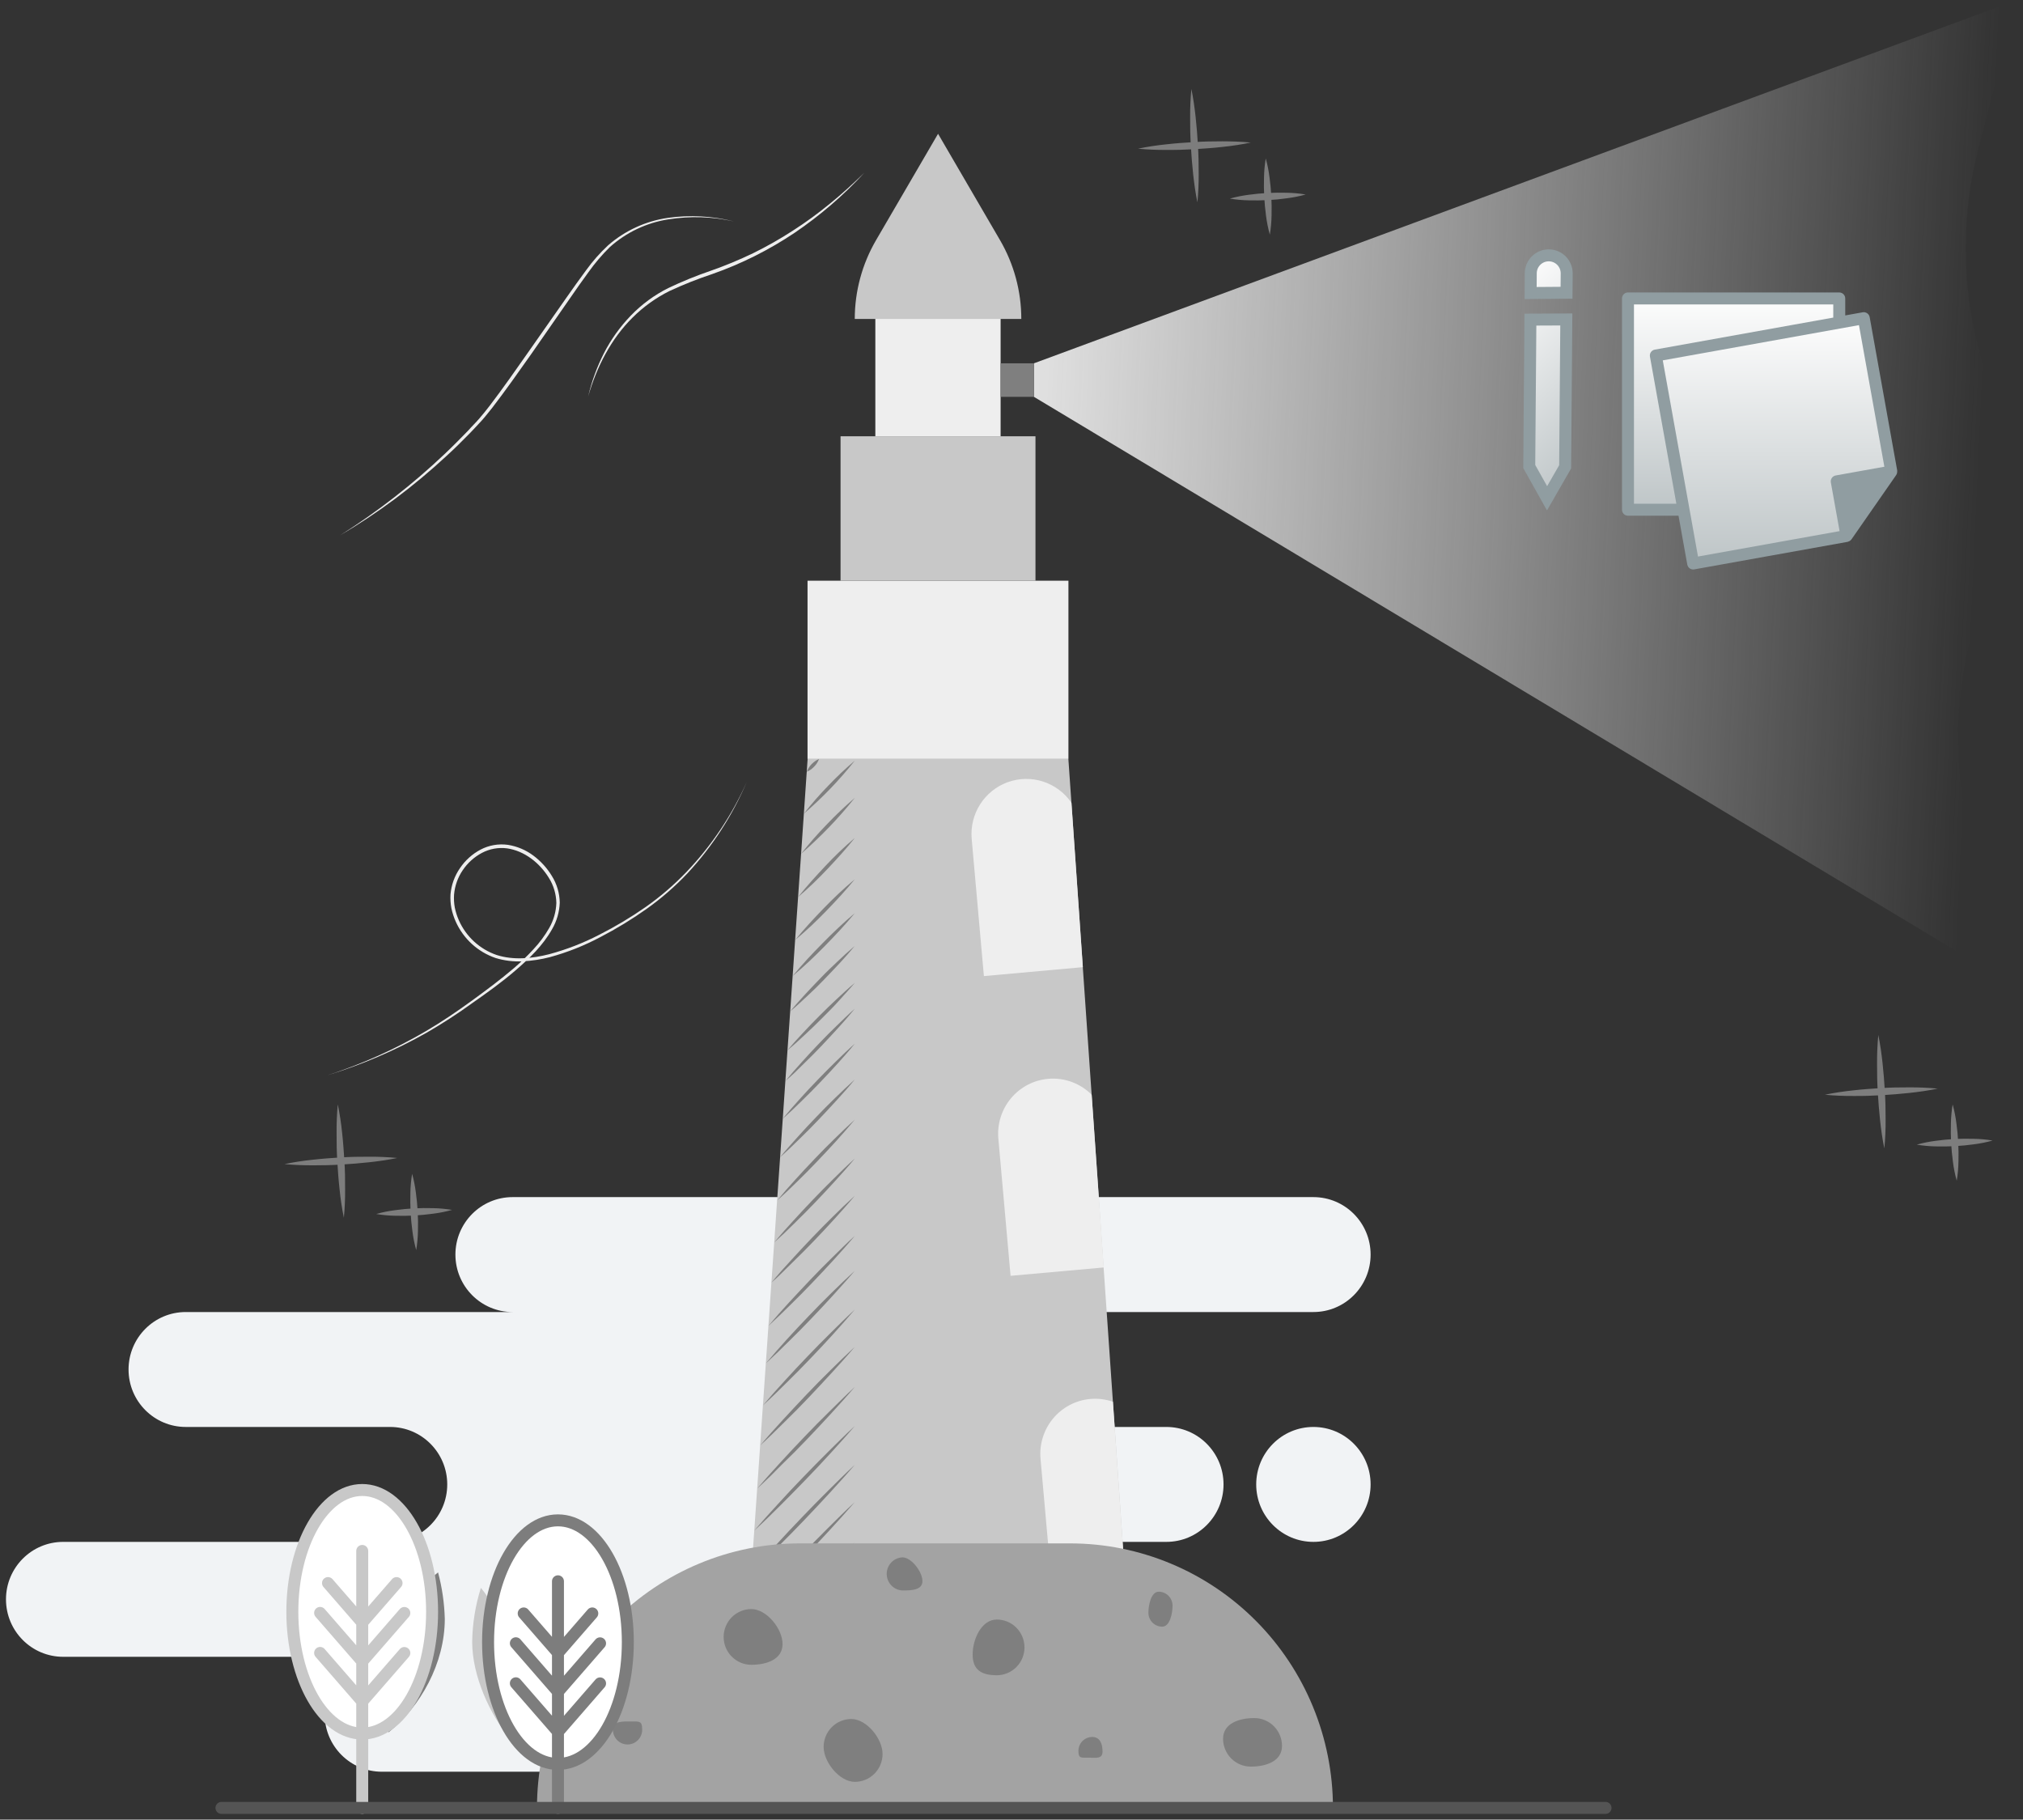 <svg viewBox="0 0 169 152" fill="none" xmlns="http://www.w3.org/2000/svg">
    <rect x="0" y="0" width="169" height="152" fill="#333333" stroke="none"/>
    <path fill-rule="evenodd" clip-rule="evenodd"
        d="M109.722 100C112.361 100 114.5 102.149 114.5 104.8C114.5 107.451 112.361 109.6 109.722 109.6H82.416C85.055 109.6 87.195 111.749 87.195 114.4C87.195 117.051 85.055 119.2 82.416 119.2H97.434C100.073 119.2 102.213 121.349 102.213 124C102.213 126.651 100.073 128.8 97.434 128.8H90.489C87.162 128.8 84.464 130.949 84.464 133.6C84.464 135.367 85.829 136.967 88.56 138.4C91.199 138.4 93.338 140.549 93.338 143.2C93.338 145.851 91.199 148 88.56 148H31.901C29.262 148 27.123 145.851 27.123 143.2C27.123 140.549 29.262 138.4 31.901 138.4H5.278C2.639 138.4 0.5 136.251 0.5 133.6C0.5 130.949 2.639 128.8 5.278 128.8H32.584C35.223 128.8 37.362 126.651 37.362 124C37.362 121.349 35.223 119.2 32.584 119.2H15.518C12.879 119.2 10.739 117.051 10.739 114.4C10.739 111.749 12.879 109.6 15.518 109.6H42.823C40.184 109.6 38.045 107.451 38.045 104.8C38.045 102.149 40.184 100 42.823 100H109.722ZM109.722 119.2C112.361 119.2 114.5 121.349 114.5 124C114.5 126.651 112.361 128.8 109.722 128.8C107.082 128.8 104.943 126.651 104.943 124C104.943 121.349 107.082 119.2 109.722 119.2Z"
        fill="#F1F3F5" />
    <path
        d="M86.375 30.349L168.498 0L165.283 12.36C163.862 17.825 163.856 23.565 165.265 29.033L166.03 32.017C167.639 38.269 167.395 44.858 165.328 50.973C163.079 57.625 162.993 64.825 165.081 71.531L168.498 82.488L86.375 33.15V30.349Z"
        fill="url(#paint0_linear_1267_29832)" />
    <g clip-path="url(#clip0_1267_29832)">
        <path
            d="M130.88 22.841L130.867 24.455L127.867 24.478L127.88 22.818C127.883 22.42 128.044 22.04 128.328 21.761C128.611 21.482 128.994 21.327 129.392 21.33C129.79 21.333 130.17 21.494 130.449 21.777C130.728 22.061 130.883 22.444 130.88 22.841ZM127.849 26.699L130.849 26.686L130.752 38.995L129.24 41.626L127.752 38.971L127.849 26.699Z"
            fill="url(#paint1_linear_1267_29832)" stroke="#909DA1" />
    </g>
    <path d="M140.64 42.58H136V24.93H153.65V26.947" fill="url(#paint2_linear_1267_29832)" />
    <path d="M154.26 44.77L141.447 47.07L138.328 29.698L155.701 26.579L158.001 39.391"
        fill="url(#paint3_linear_1267_29832)" />
    <path d="M154.255 44.77L153.438 40.21L157.997 39.391L154.255 44.77Z" fill="#909DA1" />
    <path
        d="M158.489 39.433C158.491 39.411 158.492 39.389 158.49 39.367C158.489 39.345 158.495 39.325 158.491 39.303L156.191 26.49C156.167 26.36 156.092 26.244 155.984 26.169C155.875 26.093 155.741 26.063 155.611 26.086L154.15 26.349V24.93C154.15 24.797 154.097 24.67 154.004 24.576C153.91 24.482 153.783 24.43 153.65 24.43H136C135.867 24.43 135.74 24.482 135.646 24.576C135.553 24.67 135.5 24.797 135.5 24.93V42.58C135.5 42.712 135.553 42.84 135.646 42.933C135.74 43.027 135.867 43.08 136 43.08H140.222L140.954 47.159C140.977 47.289 141.052 47.405 141.16 47.481C141.269 47.556 141.404 47.586 141.534 47.563L154.347 45.263C154.38 45.257 154.407 45.239 154.437 45.227C154.46 45.218 154.483 45.213 154.505 45.2C154.57 45.164 154.626 45.115 154.67 45.055L158.409 39.679C158.457 39.605 158.485 39.52 158.489 39.433ZM136.5 42.08V25.43H153.15V26.529L138.239 29.206C138.174 29.217 138.113 29.241 138.057 29.277C138.002 29.312 137.954 29.358 137.917 29.412C137.879 29.466 137.853 29.526 137.839 29.591C137.825 29.655 137.823 29.721 137.835 29.786L140.042 42.08H136.5ZM138.907 30.102L155.296 27.16L157.419 38.988L153.351 39.718C153.221 39.742 153.105 39.816 153.029 39.925C152.954 40.034 152.924 40.168 152.947 40.299L153.678 44.367L141.85 46.49L138.907 30.102ZM154.537 43.494L154.019 40.614L156.9 40.097L154.537 43.494Z"
        fill="#909DA1" />
    <path
        d="M95.187 149.105C86.444 151.122 77.414 151.55 68.521 150.37C67.649 150.253 66.778 150.122 65.908 149.976C65.038 149.831 64.159 149.666 63.271 149.481C62.694 149.366 62.117 149.241 61.539 149.105L61.593 148.315L61.753 146.03L61.845 144.705L62.064 141.513L62.286 138.318L62.435 136.173L62.536 134.711L62.767 131.361L63.01 127.864L63.254 124.35L63.503 120.74L63.734 117.387L63.977 113.891L64.194 110.752L64.443 107.142L64.677 103.786L64.918 100.29L65.17 96.671L65.392 93.452L65.609 90.296L65.787 87.727L66.012 84.487L66.217 81.531L66.424 78.512L66.673 74.932L66.923 71.322L67.154 67.969L67.394 64.472L67.468 63.407H89.252L94.294 136.179L95.044 147.014L95.187 149.105Z"
        fill="#C8C8C8" />
    <path
        d="M95.187 149.105C86.444 151.122 77.414 151.55 68.521 150.37C67.649 150.253 66.778 150.122 65.908 149.977C65.038 149.831 64.159 149.666 63.271 149.481C62.694 149.366 62.117 149.241 61.539 149.105L61.593 148.315L61.753 146.03L61.845 144.705L62.064 141.513L62.286 138.318L62.435 136.173C62.967 136.288 63.499 136.398 64.031 136.501C64.84 136.659 65.653 136.799 66.466 136.934C67.278 137.068 68.13 137.19 68.963 137.292C77.405 138.361 85.966 137.982 94.282 136.173L95.033 147.008L95.187 149.105Z"
        fill="#EEEEEE" />
    <path
        d="M68.422 63.401C68.335 63.641 68.196 63.858 68.015 64.037C67.845 64.225 67.634 64.372 67.398 64.466C67.49 64.229 67.627 64.013 67.803 63.83C67.979 63.647 68.189 63.501 68.422 63.401ZM71.406 63.545C70.133 65.153 68.71 66.634 67.155 67.969C67.785 67.16 68.458 66.387 69.172 65.654C69.878 64.91 70.624 64.206 71.406 63.545ZM71.406 66.653C70.057 68.343 68.556 69.905 66.924 71.319C67.592 70.469 68.304 69.656 69.056 68.882C69.801 68.099 70.585 67.355 71.406 66.653ZM71.406 70C70.7 70.895 69.923 71.743 69.145 72.569C68.368 73.395 67.547 74.189 66.675 74.929C67.378 74.034 68.158 73.187 68.932 72.36C69.706 71.534 70.534 70.74 71.406 70ZM71.406 84.261C70.967 84.806 70.516 85.329 70.038 85.848C69.561 86.367 69.095 86.877 68.615 87.381C68.134 87.885 67.642 88.383 67.132 88.873L66.402 89.592C66.141 89.827 65.889 90.069 65.625 90.296C65.841 90.021 66.073 89.759 66.295 89.49L66.992 88.709C67.455 88.187 67.935 87.679 68.416 87.175C68.896 86.671 69.386 86.173 69.899 85.684C70.412 85.194 70.878 84.726 71.406 84.261ZM71.406 87.19C70.949 87.754 70.468 88.297 69.985 88.834C69.501 89.371 69.003 89.899 68.502 90.424C68.001 90.949 67.496 91.462 66.974 91.966L66.194 92.721C65.924 92.963 65.663 93.213 65.39 93.452C65.616 93.169 65.856 92.897 66.087 92.62L66.811 91.808C67.292 91.265 67.79 90.74 68.294 90.218C68.799 89.696 69.303 89.18 69.822 88.676C70.341 88.172 70.851 87.671 71.406 87.19ZM71.406 90.176C70.928 90.773 70.43 91.322 69.923 91.88C69.415 92.438 68.905 92.984 68.389 93.527C67.873 94.07 67.345 94.604 66.805 95.126L65.996 95.91C65.72 96.164 65.447 96.424 65.165 96.671C65.399 96.373 65.648 96.095 65.892 95.809L66.642 94.968C67.14 94.407 67.656 93.864 68.176 93.321C68.695 92.778 69.22 92.244 69.76 91.722C70.299 91.2 70.851 90.675 71.406 90.176ZM71.406 93.536C70.907 94.132 70.388 94.729 69.866 95.305C69.344 95.88 68.807 96.45 68.267 97.017C67.728 97.584 67.182 98.136 66.621 98.682L65.782 99.496C65.485 99.762 65.212 100.033 64.919 100.29C65.165 99.992 65.423 99.693 65.675 99.395L66.458 98.521C66.98 97.939 67.517 97.375 68.054 96.808C68.591 96.242 69.143 95.69 69.7 95.144C70.258 94.598 70.821 94.055 71.406 93.536ZM71.406 96.781C70.89 97.408 70.35 98.011 69.804 98.613C69.258 99.216 68.707 99.806 68.149 100.388C67.591 100.97 67.022 101.549 66.44 102.116L65.571 102.963C65.275 103.237 64.978 103.518 64.681 103.786C64.937 103.47 65.207 103.169 65.471 102.858L66.28 101.963C66.823 101.367 67.381 100.77 67.938 100.188C68.496 99.607 69.065 99.028 69.644 98.461C70.222 97.894 70.801 97.321 71.406 96.781ZM71.406 99.893C70.869 100.54 70.308 101.164 69.748 101.784C69.187 102.405 68.609 103.014 68.03 103.622C67.452 104.231 66.865 104.815 66.251 105.412L65.361 106.289C65.064 106.588 64.767 106.868 64.438 107.145C64.702 106.82 64.984 106.507 65.254 106.188L66.105 105.251C66.666 104.628 67.244 104.022 67.82 103.413C68.395 102.805 68.985 102.22 69.585 101.623C70.184 101.027 70.78 100.454 71.406 99.893ZM71.406 103.243C70.848 103.912 70.267 104.559 69.685 105.2C69.104 105.842 68.499 106.474 67.906 107.101C67.312 107.727 66.698 108.348 66.079 108.953L65.147 109.863C64.83 110.162 64.518 110.46 64.195 110.758C64.471 110.421 64.762 110.099 65.043 109.768L65.915 108.801C66.509 108.157 67.102 107.527 67.695 106.901C68.288 106.274 68.902 105.654 69.522 105.048C70.142 104.443 70.759 103.819 71.406 103.243ZM71.406 106.155C70.83 106.841 70.219 107.506 69.626 108.169C69.033 108.831 68.41 109.478 67.796 110.126C67.182 110.773 66.553 111.412 65.912 112.035L64.954 112.975C64.628 113.273 64.308 113.592 63.976 113.891C64.272 113.545 64.569 113.213 64.851 112.873L65.74 111.877C66.334 111.215 66.957 110.567 67.573 109.92C68.19 109.273 68.816 108.634 69.454 108.011C70.092 107.387 70.741 106.758 71.406 106.155ZM71.406 109.398C70.812 110.105 70.193 110.791 69.57 111.486C68.947 112.181 68.312 112.841 67.677 113.509C67.043 114.177 66.393 114.833 65.734 115.481L64.747 116.45C64.409 116.767 64.079 117.089 63.735 117.399C64.032 117.044 64.329 116.701 64.64 116.349L65.571 115.323C66.191 114.636 66.826 113.968 67.464 113.3C68.101 112.632 68.748 111.975 69.406 111.328C70.065 110.681 70.721 110.021 71.406 109.398ZM71.406 112.512C70.792 113.24 70.154 113.947 69.51 114.648C68.867 115.349 68.217 116.042 67.562 116.737C66.906 117.432 66.239 118.103 65.559 118.768L64.542 119.768C64.195 120.093 63.857 120.427 63.504 120.746C63.801 120.379 64.127 120.027 64.438 119.666L65.396 118.61C66.037 117.906 66.692 117.217 67.348 116.522C68.004 115.827 68.671 115.156 69.347 114.49C70.023 113.825 70.703 113.157 71.406 112.512ZM71.406 115.86C70.771 116.608 70.112 117.336 69.448 118.061C68.784 118.786 68.113 119.499 67.437 120.209C66.761 120.919 66.073 121.617 65.361 122.298L64.326 123.339C63.967 123.676 63.617 124.019 63.255 124.35C63.569 123.974 63.898 123.61 64.222 123.237L65.21 122.148C65.871 121.42 66.547 120.71 67.224 120C67.9 119.29 68.588 118.592 69.285 117.912C69.982 117.232 70.682 116.525 71.406 115.86ZM71.406 119.123C70.75 119.893 70.071 120.642 69.389 121.388C68.707 122.133 68.013 122.879 67.312 123.598C66.612 124.317 65.906 125.048 65.189 125.758L64.109 126.823C63.741 127.169 63.382 127.524 63.009 127.864C63.335 127.477 63.673 127.104 64.005 126.722L65.026 125.6C65.705 124.851 66.402 124.108 67.102 123.389C67.802 122.67 68.505 121.94 69.226 121.23C69.946 120.52 70.661 119.81 71.406 119.123ZM71.406 134.75C70.652 135.621 69.875 136.471 69.095 137.318C68.315 138.166 67.52 138.992 66.722 139.83C65.924 140.669 65.121 141.483 64.308 142.295L63.083 143.512C62.667 143.909 62.258 144.314 61.837 144.705C62.211 144.267 62.599 143.843 62.979 143.41L64.145 142.136C64.925 141.289 65.723 140.463 66.517 139.625C67.312 138.786 68.119 137.972 68.932 137.16C69.745 136.349 70.554 135.537 71.406 134.75ZM61.594 148.315C61.979 147.867 62.377 147.42 62.78 146.987L63.967 145.681C64.767 144.812 65.586 143.962 66.396 143.103C67.206 142.244 68.039 141.409 68.873 140.573L70.13 139.323C70.554 138.915 70.976 138.5 71.409 138.097C71.023 138.548 70.626 138.992 70.222 139.425L69.036 140.731C68.238 141.6 67.419 142.45 66.609 143.309C65.8 144.168 64.966 145.006 64.133 145.842C63.299 146.677 62.454 147.506 61.594 148.315ZM63.273 149.481C63.459 149.258 63.652 149.037 63.845 148.819C64.038 148.601 64.225 148.378 64.438 148.163L65.625 146.868C65.636 146.856 65.649 146.847 65.664 146.84C65.679 146.833 65.695 146.83 65.711 146.829L65.619 146.868C66.55 145.86 67.505 144.869 68.466 143.885C68.947 143.392 69.439 142.912 69.929 142.429C70.418 141.946 70.916 141.474 71.412 141.006C70.964 141.528 70.522 142.047 70.047 142.554C69.573 143.061 69.125 143.574 68.653 144.073C67.713 145.075 66.764 146.068 65.794 147.041C65.769 147.063 65.738 147.076 65.705 147.077L65.797 147.038L64.551 148.267C64.346 148.473 64.133 148.67 63.922 148.864C63.712 149.058 63.486 149.284 63.273 149.481ZM65.909 149.977C66.322 149.457 66.761 148.959 67.203 148.467C67.645 147.975 68.093 147.492 68.549 147.011C69.006 146.531 69.472 146.062 69.949 145.606L70.667 144.92C70.913 144.699 71.151 144.469 71.406 144.255C71.201 144.517 70.982 144.765 70.771 145.021L70.112 145.764C69.674 146.259 69.223 146.74 68.763 147.22C68.303 147.7 67.843 148.169 67.366 148.625C66.888 149.082 66.402 149.544 65.909 149.977ZM68.523 150.358C68.923 149.788 69.37 149.251 69.857 148.753C70.334 148.245 70.852 147.777 71.406 147.354C70.591 148.488 69.621 149.5 68.523 150.358ZM71.406 122.366C70.729 123.16 70.029 123.929 69.329 124.693C68.629 125.457 67.912 126.215 67.197 126.966C66.482 127.718 65.752 128.458 65.011 129.192L63.901 130.287C63.525 130.645 63.154 131.009 62.771 131.361C63.106 130.961 63.456 130.576 63.798 130.185L64.848 129.034C65.548 128.264 66.265 127.512 66.983 126.761C67.701 126.009 68.428 125.269 69.166 124.535C69.905 123.801 70.641 123.073 71.406 122.366ZM71.406 125.478C70.709 126.289 69.991 127.08 69.27 127.864C68.549 128.649 67.814 129.425 67.078 130.197C66.343 130.97 65.595 131.731 64.836 132.483L63.697 133.607C63.311 133.974 62.928 134.35 62.537 134.711C62.881 134.302 63.24 133.909 63.593 133.518L64.673 132.324C65.39 131.534 66.126 130.761 66.865 129.992C67.603 129.222 68.348 128.458 69.107 127.706C69.866 126.955 70.623 126.194 71.406 125.478ZM62.288 138.318C63.003 137.483 63.741 136.671 64.486 135.866C65.23 135.06 65.969 134.261 66.74 133.479C67.511 132.697 68.265 131.904 69.045 131.131L70.213 129.974C70.611 129.595 71.002 129.21 71.4 128.837C71.044 129.255 70.673 129.66 70.311 130.075L69.208 131.265C68.466 132.077 67.71 132.87 66.954 133.652C66.197 134.434 65.426 135.227 64.649 136C63.872 136.773 63.092 137.569 62.288 138.318ZM62.065 141.513C62.798 140.66 63.548 139.83 64.317 139.004C65.085 138.178 65.859 137.369 66.627 136.552C67.395 135.734 68.193 134.941 69 134.147L70.187 132.954C70.596 132.566 70.993 132.172 71.409 131.79C71.044 132.22 70.664 132.635 70.293 133.055L69.154 134.299C68.392 135.123 67.612 135.931 66.844 136.749C66.076 137.566 65.281 138.363 64.471 139.153C63.661 139.944 62.887 140.746 62.065 141.513ZM71.406 82.107C70.979 82.62 70.516 83.106 70.08 83.598C69.644 84.091 69.166 84.559 68.701 85.027C68.235 85.496 67.76 85.961 67.271 86.409L66.541 87.083C66.289 87.298 66.046 87.524 65.788 87.733C65.999 87.474 66.221 87.232 66.437 86.978L67.111 86.247C67.562 85.758 68.024 85.287 68.493 84.818C68.962 84.35 69.433 83.885 69.92 83.437C70.406 82.99 70.893 82.53 71.406 82.107ZM71.406 79.022C70.999 79.52 70.569 79.997 70.136 80.469C69.703 80.94 69.246 81.403 68.813 81.859C68.38 82.316 67.924 82.754 67.443 83.201L66.737 83.855C66.497 84.067 66.262 84.284 66.013 84.487C66.212 84.237 66.428 83.998 66.636 83.753L67.28 83.04C67.71 82.566 68.17 82.107 68.603 81.65C69.036 81.194 69.507 80.755 69.976 80.308C70.445 79.86 70.913 79.434 71.406 79.022ZM71.406 76.283C70.623 77.241 69.777 78.133 68.917 79.013C68.057 79.893 67.164 80.74 66.218 81.531C66.998 80.573 67.843 79.678 68.707 78.801C69.57 77.924 70.457 77.074 71.406 76.283ZM71.406 73.452C70.658 74.377 69.846 75.242 69.033 76.086C68.22 76.931 67.351 77.751 66.437 78.512C67.182 77.587 67.995 76.722 68.81 75.877C69.626 75.033 70.492 74.213 71.406 73.452Z"
        fill="#7F7F7F" />
    <path d="M67.461 48.509H89.256V63.401H67.461V48.509Z" fill="#EEEEEE" />
    <path d="M70.219 36.444H86.503V48.509H70.219V36.444Z" fill="#C8C8C8" />
    <path d="M73.125 24.254H83.59V36.444H73.125V24.254Z" fill="#EEEEEE" />
    <path
        d="M85.314 26.644H71.406C71.407 24.329 72.022 22.057 73.186 20.06L78.365 11.176L83.541 20.06C84.705 22.057 85.319 24.329 85.32 26.644H85.314Z"
        fill="#C8C8C8" />
    <path
        d="M89.509 67.062C88.935 66.223 88.102 65.6 87.139 65.288C86.176 64.976 85.138 64.994 84.186 65.338C83.234 65.683 82.422 66.335 81.877 67.192C81.332 68.049 81.085 69.064 81.174 70.078L82.194 81.537L90.461 80.791L89.509 67.062ZM91.197 91.447C90.723 90.971 90.151 90.605 89.522 90.376C88.893 90.147 88.221 90.059 87.554 90.12C86.955 90.174 86.372 90.346 85.839 90.626C85.306 90.907 84.834 91.29 84.448 91.754C84.062 92.219 83.772 92.755 83.592 93.332C83.412 93.91 83.348 94.517 83.402 95.12L84.422 106.575L92.208 105.877L91.197 91.447ZM92.973 117.094C92.365 116.884 91.719 116.805 91.078 116.862C90.479 116.916 89.896 117.088 89.363 117.368C88.83 117.649 88.358 118.032 87.972 118.497C87.586 118.961 87.295 119.497 87.116 120.074C86.936 120.652 86.871 121.259 86.925 121.862L87.946 133.318L94.056 132.769L92.973 117.094Z"
        fill="#EEEEEE" />
    <path d="M83.594 30.349H86.379V33.15H83.594V30.349Z" fill="#7F7F7F" />
    <path
        d="M28.419 44.714C31.54 42.743 34.462 40.469 37.143 37.927C37.813 37.294 38.46 36.635 39.103 35.976C39.4 35.636 39.744 35.308 40.041 34.962C40.337 34.615 40.634 34.255 40.91 33.891C42.028 32.426 43.087 30.907 44.149 29.392L47.334 24.845C47.868 24.09 48.399 23.33 48.954 22.587C49.497 21.832 50.113 21.132 50.793 20.499C52.208 19.261 53.949 18.462 55.806 18.198C57.642 17.94 59.51 18.042 61.308 18.497C59.509 18.092 57.65 18.034 55.829 18.324C54.013 18.607 52.316 19.412 50.944 20.642C50.291 21.284 49.695 21.983 49.164 22.73C48.619 23.473 48.094 24.222 47.563 24.994L44.389 29.562C43.321 31.074 42.256 32.587 41.126 34.058C40.83 34.422 40.554 34.786 40.236 35.138C39.919 35.49 39.602 35.815 39.284 36.155C38.638 36.817 37.979 37.471 37.294 38.094C35.937 39.352 34.515 40.538 33.035 41.647C31.552 42.752 30.011 43.775 28.419 44.714ZM49.135 33.115C49.43 31.859 49.874 30.643 50.458 29.493C51.05 28.34 51.809 27.282 52.709 26.352C53.613 25.418 54.667 24.644 55.826 24.064C56.984 23.512 58.173 23.028 59.386 22.614C60.59 22.192 61.769 21.703 62.919 21.149C64.063 20.586 65.173 19.956 66.243 19.261C67.319 18.57 68.353 17.817 69.34 17.005C70.337 16.2 71.28 15.332 72.2 14.437C70.456 16.327 68.502 18.01 66.377 19.451C64.237 20.885 61.926 22.042 59.498 22.894C58.286 23.297 57.098 23.768 55.939 24.305C54.802 24.871 53.763 25.616 52.86 26.513C51.048 28.3 49.844 30.651 49.135 33.115ZM27.352 89.821C30.224 88.896 32.987 87.658 35.592 86.128C36.891 85.364 38.139 84.52 39.361 83.631C40.584 82.742 41.8 81.841 42.939 80.868C43.508 80.379 44.049 79.856 44.558 79.302C45.069 78.761 45.514 78.16 45.884 77.512C46.249 76.876 46.453 76.159 46.477 75.424C46.462 74.684 46.247 73.962 45.854 73.336C45.089 72.086 43.819 71.08 42.369 70.868C41.645 70.772 40.91 70.903 40.263 71.244C39.614 71.588 39.06 72.089 38.65 72.7C38.242 73.302 37.995 74 37.932 74.726C37.907 75.091 37.928 75.458 37.994 75.818C38.069 76.179 38.181 76.531 38.329 76.868C38.628 77.545 39.063 78.153 39.606 78.653C40.15 79.153 40.791 79.535 41.488 79.774C42.9 80.227 44.454 80.072 45.881 79.708C47.33 79.319 48.733 78.773 50.066 78.082C51.404 77.404 52.694 76.634 53.925 75.776C55.158 74.911 56.305 73.927 57.348 72.838C59.441 70.646 61.142 68.108 62.376 65.335C61.181 68.132 59.515 70.702 57.452 72.93C56.411 74.034 55.266 75.034 54.032 75.913C52.795 76.791 51.5 77.581 50.155 78.279C48.816 78.992 47.403 79.554 45.94 79.953C45.202 80.145 44.445 80.262 43.683 80.302C42.913 80.345 42.141 80.252 41.402 80.027C40.668 79.777 39.993 79.377 39.419 78.853C38.845 78.328 38.386 77.69 38.068 76.978C37.91 76.621 37.789 76.248 37.709 75.865C37.636 75.482 37.611 75.091 37.635 74.702C37.706 73.917 37.978 73.164 38.427 72.518C38.866 71.867 39.458 71.335 40.15 70.97C40.85 70.603 41.647 70.465 42.428 70.573C43.198 70.694 43.927 71.001 44.552 71.468C45.175 71.931 45.703 72.512 46.106 73.178C46.521 73.845 46.748 74.613 46.762 75.4C46.733 76.183 46.512 76.947 46.118 77.623C45.359 78.974 44.241 80.045 43.096 81.036C41.951 82.026 40.723 82.906 39.477 83.777C38.251 84.665 36.981 85.49 35.672 86.247C33.037 87.742 30.247 88.941 27.352 89.821Z"
        fill="#EEEEEE" />
    <path
        d="M99.527 7.435C99.69 8.216 99.797 9.001 99.883 9.785C99.969 10.57 100.028 11.361 100.076 12.148C100.123 12.936 100.141 13.726 100.138 14.517C100.142 15.314 100.107 16.11 100.031 16.904C99.868 16.119 99.761 15.334 99.675 14.55C99.589 13.765 99.53 12.975 99.482 12.187C99.435 11.399 99.417 10.609 99.423 9.818C99.418 9.022 99.452 8.227 99.527 7.435Z"
        fill="#7D7D7D" />
    <path
        d="M104.488 11.909C103.714 12.069 102.933 12.19 102.147 12.27C101.367 12.36 100.584 12.414 99.798 12.461C99.012 12.509 98.229 12.53 97.443 12.524C96.651 12.53 95.859 12.495 95.07 12.42C95.844 12.259 96.625 12.139 97.411 12.059C98.191 11.969 98.974 11.915 99.76 11.868C100.546 11.82 101.329 11.802 102.115 11.805C102.901 11.808 103.696 11.829 104.488 11.909ZM105.739 13.234C105.883 13.751 105.988 14.279 106.054 14.812C106.125 15.343 106.178 15.871 106.205 16.402C106.232 16.933 106.241 17.464 106.226 17.998C106.217 18.536 106.169 19.073 106.081 19.603C105.936 19.086 105.83 18.558 105.763 18.025C105.692 17.494 105.642 16.966 105.612 16.435C105.582 15.904 105.579 15.373 105.594 14.839C105.603 14.301 105.652 13.765 105.739 13.234Z"
        fill="#7D7D7D" />
    <path
        d="M109.076 16.247C108.56 16.392 108.035 16.497 107.504 16.563C106.979 16.638 106.454 16.689 105.926 16.715C105.398 16.742 104.867 16.751 104.339 16.736C103.803 16.727 103.269 16.678 102.74 16.59C103.256 16.446 103.781 16.34 104.312 16.271C104.837 16.199 105.365 16.149 105.893 16.122C106.421 16.095 106.949 16.086 107.48 16.101C108.015 16.11 108.548 16.159 109.076 16.247ZM28.219 92.252C28.378 93.031 28.498 93.816 28.578 94.606C28.667 95.391 28.72 96.181 28.771 96.969C28.821 97.757 28.836 98.547 28.83 99.338C28.837 100.135 28.803 100.931 28.726 101.724C28.567 100.947 28.448 100.161 28.37 99.371C28.281 98.586 28.225 97.799 28.178 97.011C28.13 96.223 28.112 95.433 28.118 94.639C28.112 93.842 28.145 93.046 28.219 92.252Z"
        fill="#7D7D7D" />
    <path
        d="M33.183 96.731C32.406 96.895 31.626 97.002 30.843 97.088C30.06 97.175 29.277 97.235 28.494 97.282C27.711 97.33 26.925 97.348 26.139 97.345C25.352 97.342 24.564 97.321 23.766 97.241C24.539 97.081 25.32 96.96 26.106 96.88C26.886 96.79 27.669 96.734 28.452 96.686C29.235 96.638 30.021 96.62 30.81 96.626C31.602 96.621 32.394 96.655 33.183 96.731ZM34.429 98.052C34.571 98.571 34.676 99.099 34.743 99.633C34.815 100.161 34.865 100.692 34.895 101.223C34.924 101.754 34.93 102.285 34.915 102.819C34.907 103.357 34.858 103.894 34.77 104.424C34.624 103.906 34.518 103.378 34.453 102.843C34.381 102.315 34.328 101.784 34.301 101.253C34.275 100.722 34.269 100.191 34.283 99.657C34.292 99.119 34.341 98.583 34.429 98.052Z"
        fill="#7D7D7D" />
    <path
        d="M37.765 101.068C37.249 101.211 36.724 101.317 36.193 101.384C35.668 101.456 35.14 101.507 34.612 101.537C34.084 101.566 33.556 101.572 33.026 101.557C32.491 101.548 31.957 101.5 31.43 101.411C31.945 101.265 32.47 101.158 33.002 101.092C33.527 101.02 34.055 100.967 34.583 100.94C35.111 100.913 35.639 100.907 36.17 100.922C36.704 100.931 37.238 100.98 37.765 101.068ZM156.912 86.459C157.075 87.241 157.182 88.028 157.268 88.813C157.354 89.597 157.413 90.388 157.461 91.176C157.508 91.963 157.526 92.754 157.523 93.544C157.528 94.341 157.492 95.138 157.416 95.931C157.253 95.149 157.146 94.365 157.06 93.577C156.974 92.79 156.915 92.005 156.867 91.217C156.82 90.43 156.802 89.639 156.808 88.831C156.803 88.039 156.838 87.247 156.912 86.459Z"
        fill="#7D7D7D" />
    <path
        d="M161.871 90.937C161.093 91.101 160.313 91.208 159.53 91.295C158.747 91.381 157.967 91.441 157.181 91.489C156.395 91.536 155.612 91.557 154.826 91.551C154.034 91.557 153.242 91.522 152.453 91.447C153.227 91.287 154.008 91.166 154.793 91.086C155.573 90.996 156.357 90.94 157.143 90.892C157.929 90.844 158.712 90.826 159.498 90.832C160.29 90.827 161.082 90.862 161.871 90.937ZM163.122 92.258C163.266 92.777 163.371 93.305 163.437 93.839C163.508 94.367 163.561 94.898 163.588 95.429C163.615 95.96 163.624 96.492 163.609 97.025C163.6 97.563 163.551 98.1 163.463 98.63C163.319 98.112 163.213 97.584 163.146 97.049C163.075 96.521 163.024 95.993 162.995 95.462C162.965 94.931 162.962 94.397 162.977 93.863C162.986 93.325 163.035 92.789 163.122 92.258Z"
        fill="#7D7D7D" />
    <path
        d="M166.461 95.274C165.945 95.419 165.42 95.525 164.889 95.591C164.364 95.662 163.839 95.716 163.311 95.743C162.783 95.769 162.252 95.778 161.724 95.764C161.188 95.755 160.654 95.706 160.125 95.617C160.64 95.472 161.166 95.365 161.697 95.298C162.222 95.227 162.75 95.173 163.278 95.146C163.806 95.119 164.334 95.113 164.865 95.128C165.4 95.137 165.933 95.186 166.461 95.274Z"
        fill="#7D7D7D" />
    <path
        d="M66.826 128.926H89.387C95.213 128.926 100.8 131.254 104.92 135.397C109.04 139.541 111.354 145.16 111.354 151.02H44.859C44.859 145.16 47.174 139.541 51.293 135.397C55.413 131.254 61.001 128.926 66.826 128.926Z"
        fill="#A3A3A3" />
    <path
        d="M53.646 144.433C53.654 144.6 53.628 144.766 53.571 144.922C53.513 145.078 53.425 145.221 53.31 145.341C53.196 145.462 53.059 145.558 52.907 145.624C52.755 145.689 52.591 145.723 52.425 145.723C52.26 145.723 52.096 145.689 51.944 145.624C51.791 145.558 51.654 145.462 51.54 145.341C51.426 145.221 51.337 145.078 51.28 144.922C51.222 144.766 51.197 144.6 51.205 144.433C51.205 143.756 52.047 143.801 52.723 143.801C53.4 143.801 53.646 143.756 53.646 144.433ZM65.374 137.336C65.374 138.622 64.042 139.067 62.767 139.067C62.153 139.067 61.565 138.821 61.131 138.385C60.697 137.949 60.453 137.357 60.453 136.74C60.453 136.122 60.697 135.531 61.131 135.094C61.565 134.658 62.153 134.413 62.767 134.413C64.042 134.413 65.374 136.053 65.374 137.336ZM85.585 137.614C85.585 138.231 85.341 138.823 84.907 139.259C84.474 139.695 83.885 139.941 83.272 139.941C81.996 139.941 81.254 139.496 81.254 138.21C81.254 136.925 81.996 135.287 83.272 135.287C83.885 135.287 84.474 135.532 84.907 135.968C85.341 136.405 85.585 136.997 85.585 137.614ZM107.098 145.842C107.098 147.127 105.767 147.572 104.488 147.572C104.184 147.572 103.884 147.512 103.603 147.395C103.322 147.278 103.067 147.106 102.852 146.89C102.637 146.674 102.467 146.418 102.351 146.135C102.234 145.853 102.175 145.551 102.175 145.245C102.175 143.962 103.509 143.518 104.785 143.518C105.398 143.518 105.986 143.762 106.42 144.198C106.854 144.634 107.098 145.225 107.098 145.842ZM73.729 146.519C73.729 146.824 73.67 147.127 73.553 147.409C73.437 147.692 73.267 147.948 73.052 148.164C72.837 148.38 72.582 148.552 72.301 148.669C72.02 148.786 71.72 148.846 71.416 148.846C70.137 148.846 68.806 147.208 68.806 145.922C68.806 145.305 69.049 144.713 69.483 144.277C69.917 143.84 70.506 143.595 71.119 143.595C72.395 143.595 73.729 145.236 73.729 146.519ZM92.105 146.307C92.105 146.948 91.588 146.826 90.948 146.826C90.307 146.826 90.091 146.904 90.091 146.259C90.091 145.951 90.212 145.656 90.428 145.438C90.645 145.219 90.938 145.097 91.244 145.096C91.885 145.096 92.105 145.663 92.105 146.307ZM97.954 134.126C97.954 134.768 97.731 135.883 97.094 135.883C96.787 135.883 96.494 135.761 96.277 135.544C96.06 135.326 95.938 135.031 95.937 134.723C95.937 134.078 96.159 132.963 96.797 132.963C97.104 132.963 97.398 133.085 97.615 133.303C97.832 133.522 97.954 133.818 97.954 134.126ZM77.06 132.074C77.06 132.837 76.147 132.858 75.388 132.858C75.034 132.842 74.7 132.689 74.456 132.431C74.211 132.174 74.075 131.832 74.075 131.476C74.075 131.12 74.211 130.777 74.456 130.52C74.7 130.262 75.034 130.109 75.388 130.093C76.147 130.093 77.06 131.31 77.06 132.074Z"
        fill="#7F7F7F" />
    <path
        d="M42.637 145.287C43.467 143.36 42.842 142.178 42.842 140.812C42.842 137.939 41.886 134.684 40.172 132.644C39.713 134.106 39.468 135.627 39.445 137.16C39.454 140.027 40.934 143.24 42.637 145.287Z"
        fill="#C8C8C8" />
    <path
        d="M46.611 147.348C49.835 147.348 52.448 142.793 52.448 137.175C52.448 131.557 49.835 127.002 46.611 127.002C43.387 127.002 40.773 131.557 40.773 137.175C40.773 142.793 43.387 147.348 46.611 147.348Z"
        fill="white" />
    <path
        d="M32.294 141.128C32.294 142.262 31.837 143.168 32.463 144.708C35.132 142.557 37.158 138.947 37.158 135.227C37.122 133.916 36.933 132.615 36.595 131.349C33.895 133.476 32.294 137.408 32.294 141.128Z"
        fill="#7D7D7D" />
    <path
        d="M30.259 144.812C33.483 144.812 36.097 140.257 36.097 134.639C36.097 129.02 33.483 124.466 30.259 124.466C27.035 124.466 24.422 129.02 24.422 134.639C24.422 140.257 27.035 144.812 30.259 144.812Z"
        fill="white" />
    <path
        d="M30.259 144.812C33.483 144.812 36.097 140.257 36.097 134.639C36.097 129.02 33.483 124.466 30.259 124.466C27.035 124.466 24.422 129.02 24.422 134.639C24.422 140.257 27.035 144.812 30.259 144.812Z"
        stroke="#C8C8C8" stroke-miterlimit="10" />
    <path
        d="M30.26 129.556V151.02M30.26 135.531L27.401 132.241M30.26 138.777L26.742 134.732M30.26 142.121L26.742 138.076M30.26 135.537L33.128 132.241M30.26 138.783L33.778 134.738M30.26 142.127L33.778 138.082"
        stroke="#C8C8C8" stroke-linecap="round" stroke-linejoin="round" />
    <path
        d="M46.611 147.348C49.835 147.348 52.448 142.793 52.448 137.175C52.448 131.557 49.835 127.002 46.611 127.002C43.387 127.002 40.773 131.557 40.773 137.175C40.773 142.793 43.387 147.348 46.611 147.348Z"
        stroke="#7D7D7D" stroke-linecap="round" stroke-linejoin="round" />
    <path
        d="M46.612 132.092V151.021M46.612 138.067L43.749 134.777M46.612 141.313L43.094 137.268M46.612 144.657L43.094 140.612M46.612 138.076L49.48 134.777M46.612 141.319L50.129 137.274M46.612 144.666L50.129 140.621"
        stroke="#7D7D7D" stroke-linecap="round" stroke-linejoin="round" />
    <path d="M18.5 151.021H134.126" stroke="#545454" stroke-linecap="round" stroke-linejoin="round" />
    <defs>
        <linearGradient id="paint0_linear_1267_29832" x1="84.838" y1="31.592" x2="165.566" y2="35.24"
            gradientUnits="userSpaceOnUse">
            <stop stop-color="#E4E4E4" />
            <stop offset="1" stop-color="#EBEBEB" stop-opacity="0" />
        </linearGradient>
        <linearGradient id="paint1_linear_1267_29832" x1="123.701" y1="25.614" x2="134.936" y2="37.026"
            gradientUnits="userSpaceOnUse">
            <stop stop-color="#FDFDFD" />
            <stop offset="1" stop-color="#BEC5C7" />
        </linearGradient>
        <linearGradient id="paint2_linear_1267_29832" x1="144.825" y1="24.93" x2="144.825" y2="42.58"
            gradientUnits="userSpaceOnUse">
            <stop stop-color="#FDFDFD" />
            <stop offset="1" stop-color="#BEC5C7" />
        </linearGradient>
        <linearGradient id="paint3_linear_1267_29832" x1="148.165" y1="26.579" x2="148.165" y2="47.07"
            gradientUnits="userSpaceOnUse">
            <stop stop-color="#FDFDFD" />
            <stop offset="1" stop-color="#BEC5C7" />
        </linearGradient>
        <clipPath id="clip0_1267_29832">
            <rect width="16" height="16" fill="white" transform="translate(118 31.225) rotate(-44.549)" />
        </clipPath>
    </defs>
</svg>